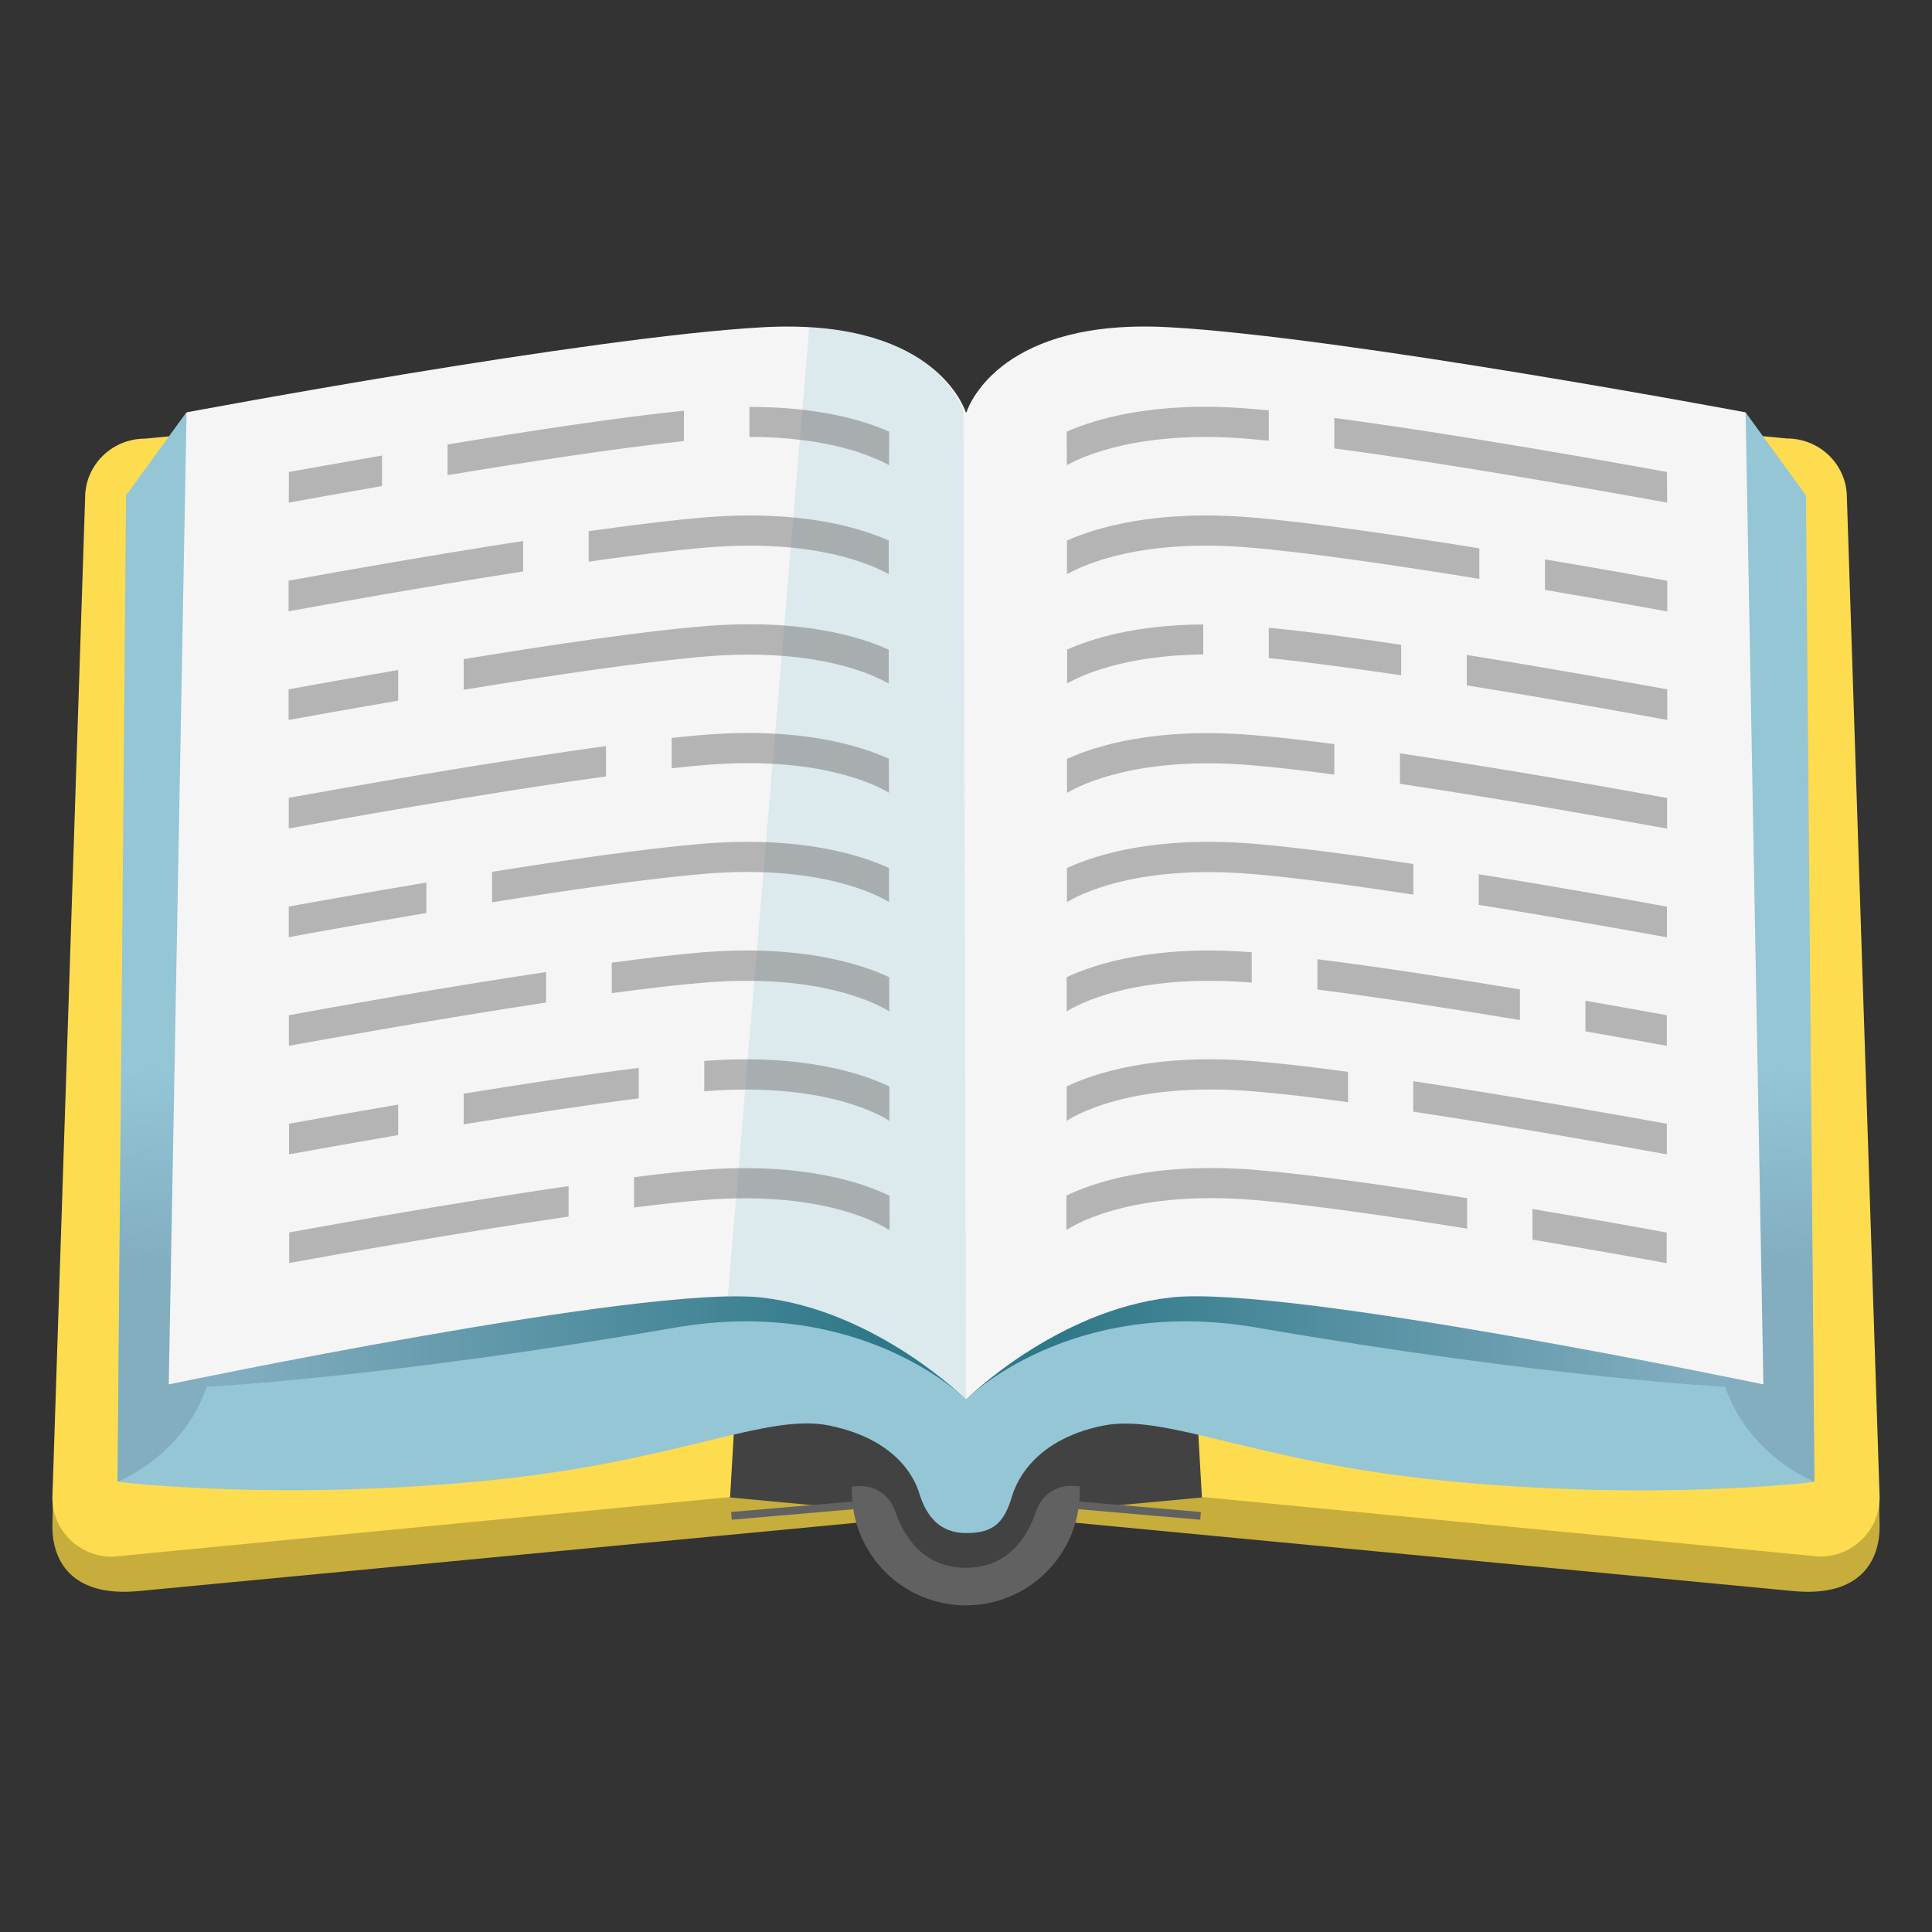 <svg width="195" height="195" viewBox="0 0 195 195" fill="none" xmlns="http://www.w3.org/2000/svg">
<rect x="0" y="0" width="195" height="195" fill="#333333" stroke="none"/>
<path d="M107.006 153.547L180.969 160.586C187.931 161.256 189.713 157.371 189.713 154.08L189.637 150.089L98.673 137.262C98.673 141.817 102.375 153.547 107.006 153.547Z" fill="#C7AD3C"/>
<path d="M109.703 150.074L121.342 151.095L183.666 157.112C187.017 157.112 189.714 154.446 189.714 151.156L186.408 50.212C186.408 46.922 183.696 44.256 180.36 44.256L109.703 37.583C105.071 37.583 101.309 41.285 101.309 45.84V141.817C101.309 146.372 105.056 150.074 109.703 150.074Z" fill="#FDDC50"/>
<path d="M87.994 153.547L14.031 160.586C7.069 161.256 5.286 157.371 5.286 154.08L5.362 150.089L96.327 137.246C96.327 141.817 92.625 153.547 87.994 153.547Z" fill="#C7AD3C"/>
<path d="M85.297 150.074L73.749 151.094L11.334 157.127C7.983 157.127 5.286 154.461 5.286 151.171L8.592 50.228C8.592 46.937 11.304 44.271 14.64 44.271L85.297 37.598C89.928 37.598 93.691 41.3 93.691 45.855V141.832C93.691 146.372 89.944 150.074 85.297 150.074Z" fill="#FDDC50"/>
<path d="M119.971 127.481H75.06L73.689 151.14L87.704 152.45C87.704 152.45 90.705 159.946 97.5 159.946C104.294 159.946 107.296 152.45 107.296 152.45L121.311 151.14L119.971 127.481Z" fill="#424242"/>
<path d="M73.826 152.999L86.882 151.871M121.174 152.999L108.118 151.871L121.174 152.999Z" stroke="#616161" stroke-width="0.781" stroke-miterlimit="10"/>
<path d="M182.279 49.999L176.186 41.62L97.5 131.046L18.815 41.62L12.721 49.999L11.868 149.556C11.868 149.556 28.047 151.582 49.664 149.388C68.494 147.484 77.36 142.609 83.652 143.873C91.208 145.397 92.579 150.043 92.823 150.836C93.509 153.029 94.865 154.736 97.5 154.736C100.136 154.736 101.309 153.822 102.116 151.11C102.36 150.318 103.792 145.412 111.348 143.889C117.64 142.624 126.506 147.499 145.336 149.404C166.954 151.597 183.133 149.571 183.133 149.571L182.279 49.999Z" fill="#94C6D6"/>
<path d="M174.129 139.958L174.373 99.755H182.706L183.132 149.556C183.132 149.556 176.505 146.981 174.129 139.958Z" fill="url(#paint0_linear_233_87)"/>
<path d="M174.51 116.528L174.129 139.973C174.129 139.973 155.909 139.029 126.887 134.002C107.905 130.711 97.5 141.253 97.5 141.253L97.332 116.528H174.51Z" fill="url(#paint1_linear_233_87)"/>
<path d="M20.49 116.528L20.871 139.973C20.871 139.973 39.091 139.029 68.113 134.002C87.095 130.711 97.5 141.253 97.5 141.253L97.332 116.528H20.49Z" fill="url(#paint2_linear_233_87)"/>
<path d="M20.871 139.958L20.627 99.755H12.279L11.868 149.556C11.868 149.556 18.479 146.981 20.871 139.958Z" fill="url(#paint3_linear_233_87)"/>
<path d="M176.186 41.62C176.186 41.62 135.754 34.018 118.006 33.028C101.309 32.099 97.881 40.6 97.546 41.62H97.485C97.135 40.6 93.707 32.114 77.01 33.028C59.262 34.018 18.83 41.62 18.83 41.62L17.032 139.73C17.032 139.73 65.173 129.645 76.827 130.955C88.481 132.265 97.5 141.253 97.5 141.253V141.238V141.253C97.5 141.253 106.534 132.265 118.188 130.955C129.843 129.645 177.983 139.73 177.983 139.73L176.186 41.62Z" fill="#F5F5F5"/>
<path opacity="0.26" d="M81.686 33.043L73.46 130.848C74.755 130.818 75.897 130.848 76.811 130.955C88.451 132.25 97.5 141.253 97.5 141.253L97.241 41.62C97.241 41.62 95.26 33.82 81.686 33.043Z" fill="#94C6D6"/>
<path opacity="0.5" d="M38.558 45.977C34.445 46.693 31.078 47.303 29.158 47.638C29.158 48.582 29.158 49.618 29.143 50.73C30.834 50.426 34.277 49.801 38.558 49.055V45.977ZM75.638 41.072V44.103C83.758 44.088 88.252 46.13 89.73 46.952C89.73 45.688 89.746 44.56 89.746 43.57C87.232 42.443 82.631 41.057 75.638 41.072ZM69.027 41.453C62.43 42.123 53.244 43.525 45.17 44.865V47.958C53.183 46.632 62.385 45.216 69.027 44.515V41.453ZM52.802 54.6C42.961 56.123 33.089 57.891 29.128 58.607V61.699C32.571 61.075 42.671 59.246 52.802 57.677V54.6ZM71.129 52.223C67.915 52.482 63.817 53 59.414 53.61V56.687C63.908 56.047 68.113 55.529 71.373 55.255C82.311 54.356 88.085 57.038 89.7 57.952V54.554C86.714 53.229 80.727 51.431 71.129 52.223ZM40.188 67.625C35.374 68.448 31.352 69.164 29.128 69.575V72.668C31.124 72.302 35.206 71.571 40.188 70.718V67.625ZM89.7 65.569C86.729 64.228 80.727 62.4 71.038 63.207C64.837 63.71 55.346 65.127 46.8 66.528V69.621C55.422 68.204 65.051 66.772 71.297 66.254C82.418 65.34 88.207 68.128 89.7 68.996V65.569ZM89.715 76.583C86.775 75.243 80.742 73.369 70.977 74.176C69.987 74.252 68.92 74.359 67.793 74.481V77.543C69.027 77.406 70.169 77.299 71.236 77.208C82.57 76.278 88.359 79.188 89.73 80.011C89.715 78.868 89.715 77.726 89.715 76.583ZM61.166 75.303C49.252 76.934 34.414 79.569 29.143 80.529V83.621C33.79 82.768 48.978 80.041 61.166 78.366V75.303ZM43.037 89.075C37.05 90.081 31.87 91.01 29.143 91.498V94.59C31.611 94.133 36.867 93.189 43.037 92.153V89.075ZM89.73 87.613C86.82 86.272 80.757 84.353 70.901 85.16C65.416 85.617 57.373 86.76 49.664 87.994V91.071C57.449 89.822 65.629 88.649 71.144 88.192C82.768 87.232 88.573 90.34 89.73 91.041V87.613ZM89.761 109.657C86.988 108.332 80.986 106.336 71.083 107.082V110.145C83.713 109.124 89.441 112.902 89.761 113.13V109.657ZM40.188 111.485C35.496 112.293 31.505 112.993 29.174 113.42V116.512C31.322 116.116 35.344 115.4 40.188 114.562V111.485ZM46.8 110.388V113.481C52.711 112.521 59.063 111.546 64.472 110.861V107.783C59.094 108.453 52.741 109.413 46.8 110.388ZM57.388 119.712C46.48 121.296 34.216 123.475 29.189 124.389V127.481C33.744 126.643 46.236 124.419 57.388 122.789V119.712ZM89.776 120.687C87.019 119.346 80.879 117.259 70.642 118.097C68.707 118.249 66.452 118.508 63.999 118.813V121.875C66.544 121.555 68.89 121.296 70.885 121.128C83.926 120.047 89.654 124.099 89.715 124.13L89.791 124.038C89.791 122.987 89.791 121.875 89.776 120.687ZM55.118 98.109C44.728 99.663 33.714 101.628 29.158 102.466V105.559C33.241 104.812 44.469 102.802 55.118 101.187V98.109ZM89.746 98.627C86.881 97.287 80.803 95.306 70.809 96.129C68.25 96.342 65.127 96.708 61.745 97.165V100.242C65.233 99.77 68.448 99.389 71.068 99.176C83.073 98.186 88.877 101.522 89.761 102.086C89.746 100.958 89.746 99.8 89.746 98.627ZM134.687 45.261C147.301 46.937 163.785 49.923 168.263 50.73C168.263 49.603 168.263 48.582 168.248 47.638C163.008 46.678 146.966 43.814 134.672 42.184V45.261H134.687ZM128.06 41.422C127.405 41.361 126.78 41.3 126.186 41.255C116.634 40.462 110.662 42.245 107.661 43.57C107.661 44.56 107.676 45.703 107.676 46.952C109.383 46.008 115.156 43.403 125.942 44.286C126.613 44.347 127.329 44.408 128.06 44.484V41.422ZM155.939 59.536C160.057 60.237 164.17 60.963 168.279 61.714V58.622C165.887 58.18 161.347 57.373 155.939 56.459V59.536ZM149.327 55.346C141.085 54.021 132.188 52.711 126.278 52.223C116.68 51.431 110.693 53.229 107.692 54.554V57.952C109.306 57.038 115.08 54.356 126.019 55.255C131.975 55.742 141.009 57.083 149.312 58.424V55.346H149.327ZM148.047 66.102V69.179C156.899 70.596 165.14 72.089 168.279 72.668V69.575C164.729 68.936 156.64 67.488 148.047 66.102ZM134.672 75.105C131.61 74.709 128.776 74.374 126.43 74.191C116.665 73.384 110.632 75.258 107.692 76.598V80.026C109.063 79.219 114.867 76.294 126.186 77.223C128.593 77.421 131.518 77.756 134.672 78.183V75.105ZM141.299 76.035V79.112C152.344 80.757 164.242 82.905 168.263 83.637V80.544C163.724 79.706 152.069 77.634 141.299 76.035ZM142.639 87.201C136.622 86.287 130.787 85.51 126.521 85.16C116.649 84.353 110.586 86.272 107.692 87.613V91.056C108.849 90.34 114.654 87.247 126.278 88.207C130.589 88.557 136.546 89.365 142.654 90.294V87.201H142.639ZM149.251 88.237V91.33C157.538 92.671 165.125 94.042 168.248 94.605V91.513C164.775 90.873 157.31 89.532 149.251 88.237ZM160.022 101.004V104.096C163.617 104.721 166.557 105.254 168.233 105.559V102.466C166.405 102.131 163.51 101.613 160.022 101.004ZM136.028 108.179C132.539 107.707 129.309 107.326 126.689 107.113C116.573 106.275 110.464 108.316 107.661 109.657V113.13C107.981 112.902 113.74 109.093 126.46 110.145C129.142 110.358 132.463 110.754 136.058 111.241V108.179H136.028ZM142.639 109.124V112.201C153.12 113.786 164.12 115.766 168.233 116.512V113.42C163.663 112.597 152.877 110.678 142.639 109.124ZM148.047 120.93C140.324 119.696 132.249 118.539 126.765 118.082C116.512 117.244 110.388 119.346 107.631 120.671V124.023L107.707 124.114C107.753 124.084 113.481 120.032 126.537 121.113C132.067 121.57 140.278 122.759 148.078 124.008V120.93H148.047ZM154.674 122.027V125.12C160.601 126.11 165.658 127.024 168.218 127.496V124.404C165.43 123.886 160.433 122.987 154.674 122.027ZM126.338 96.114C116.497 95.337 110.495 97.302 107.661 98.627V102.086C108.545 101.522 114.334 98.186 126.338 99.176V96.114ZM132.965 96.814V99.876C139.242 100.669 146.783 101.857 153.41 102.954V99.861C146.737 98.764 139.196 97.591 132.965 96.814ZM121.448 63.025C114.623 63.07 110.129 64.472 107.707 65.569V68.981C108.987 68.25 113.359 66.132 121.448 66.056V63.025ZM128.06 63.36V66.422C131.853 66.803 136.561 67.442 141.421 68.159V65.081C136.546 64.35 131.853 63.725 128.06 63.36Z" fill="#757575"/>
<path d="M108.408 149.982C106.702 149.83 105.133 150.881 104.584 152.511C103.762 154.995 101.842 158.239 97.5 158.239C93.113 158.239 91.178 154.979 90.34 152.496C90.079 151.718 89.566 151.049 88.881 150.597C88.196 150.144 87.38 149.933 86.562 149.998L85.968 150.043L85.983 150.531C85.983 153.581 87.195 156.507 89.352 158.664C91.509 160.821 94.434 162.033 97.485 162.033C100.535 162.033 103.461 160.821 105.618 158.664C107.775 156.507 108.987 153.581 108.987 150.531C108.987 150.378 108.972 150.028 108.972 150.028L108.408 149.982Z" fill="#616161"/>
<defs>
<linearGradient id="paint0_linear_233_87" x1="178.612" y1="134.369" x2="178.989" y2="108.009" gradientUnits="userSpaceOnUse">
<stop offset="0.267" stop-color="#82AEC0"/>
<stop offset="1" stop-color="#82AEC0" stop-opacity="0"/>
</linearGradient>
<linearGradient id="paint1_linear_233_87" x1="106.514" y1="128.884" x2="171.734" y2="128.884" gradientUnits="userSpaceOnUse">
<stop stop-color="#2F7889"/>
<stop offset="1" stop-color="#82AEC0"/>
</linearGradient>
<linearGradient id="paint2_linear_233_87" x1="88.327" y1="128.884" x2="23.252" y2="128.884" gradientUnits="userSpaceOnUse">
<stop stop-color="#2F7889"/>
<stop offset="1" stop-color="#82AEC0"/>
</linearGradient>
<linearGradient id="paint3_linear_233_87" x1="16.382" y1="134.369" x2="16.004" y2="108.009" gradientUnits="userSpaceOnUse">
<stop offset="0.267" stop-color="#82AEC0"/>
<stop offset="1" stop-color="#82AEC0" stop-opacity="0"/>
</linearGradient>
</defs>
</svg>
